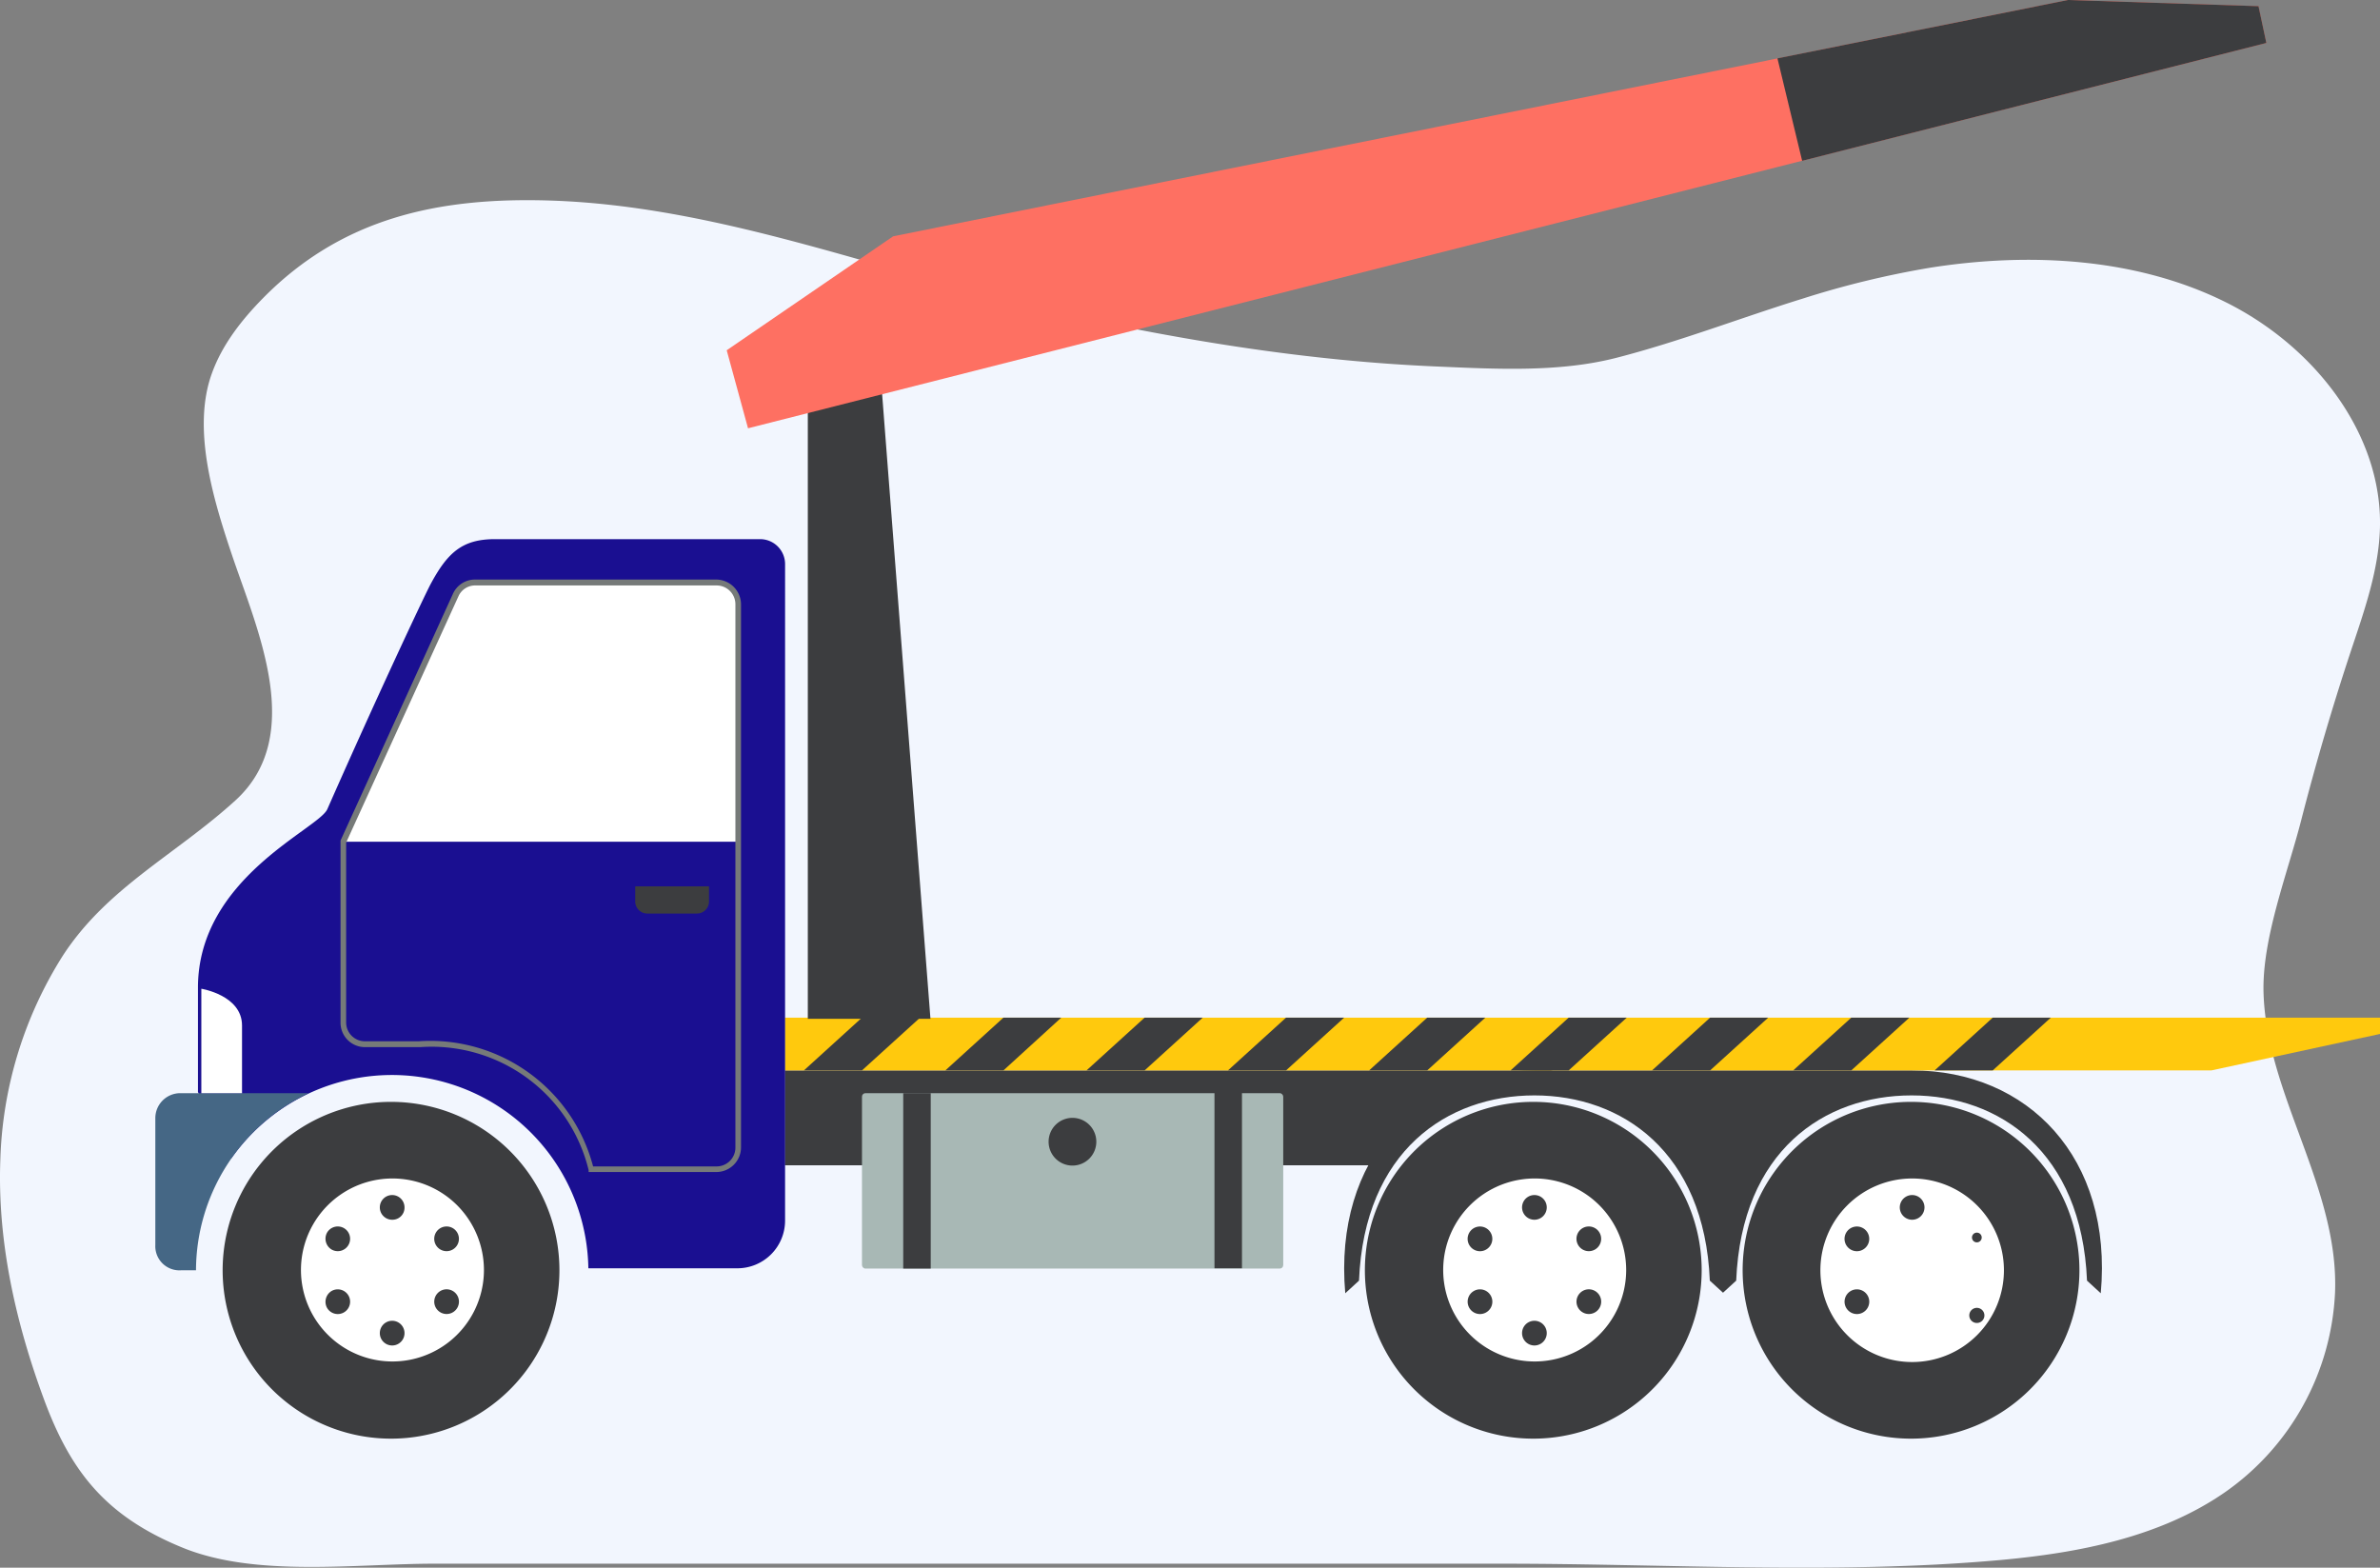 <svg xmlns="http://www.w3.org/2000/svg" width="407.425" height="268.354" viewBox="0 0 407.425 268.354">
  <rect x="0" y="0" width="407.425" height="268.354" fill="#808080" stroke="none"/>
  <g id="sobre-02" transform="translate(3.445 -74.948)">
    <path id="Trazado_119207" data-name="Trazado 119207" d="M317.661,43.043c-10.611,3.29-21.068,7.349-31.847,10.119-9.855,2.533-20.686,1.921-30.915,1.48-21.662-.928-43.126-4.4-64.223-9.06-28.91-6.4-57.629-18.423-87.5-19.344-19.21-.592-35.556,3.06-48.972,16.64-3.723,3.77-7.049,8.027-8.812,12.916-3.5,9.554.3,21.8,3.393,31.023,4.237,12.633,12.8,31.023.624,42.11-10.163,9.258-22.029,14.942-29.6,26.661A69.19,69.19,0,0,0,9.161,190.513c-.507,13.949,2.622,27.779,7.461,40.9,4.56,12.35,10.53,20.028,23.74,25.43,12.564,5.132,29.718,2.744,43.038,2.744H266.575c27.963,0,56.836,1.875,84.689-.605,13.57-1.211,27.566-3.9,38.7-11.607a44.162,44.162,0,0,0,18.872-34.214c.683-17.936-11.749-33.859-12.241-51.321-.264-9.277,4.1-20.4,6.418-29.411q3.76-14.666,8.54-29.089c2.3-6.915,4.788-13.9,4.971-21.127.4-16-11.132-30.964-26.377-38.557s-33.521-8.606-50.587-5.922a156.97,156.97,0,0,0-21.9,5.31Z" transform="translate(-12.552 83.036)" fill="#f2f6fe"/>
    <g id="Grupo_58253" data-name="Grupo 58253" transform="translate(23.136 74.948)">
      <path id="Trazado_128070" data-name="Trazado 128070" d="M142.345,39.27H77.679c-19.794,0-34.4,14.941-32.381,38.146l2.354-2.162c.913-22.2,15.086-31.709,30.027-31.709s29.114,9.609,30.027,31.709l2.258,2.066h0l2.258-2.066c.913-22.2,15.038-31.709,30.027-31.709s29.114,9.609,30.027,31.709l2.354,2.162C176.744,54.211,162.139,39.27,142.345,39.27Z" transform="translate(158.411 143.967)" fill="#3c3d3f"/>
      <path id="Trazado_128071" data-name="Trazado 128071" d="M126.263,55.509H25.18V39.27H156.674l-20.322,5.573Z" transform="translate(82.586 143.967)" fill="#3c3d3f"/>
      <path id="Trazado_128072" data-name="Trazado 128072" d="M269.384,46.422H25.18V37.39H298.258v2.787Z" transform="translate(82.586 136.815)" fill="#ffc90d"/>
      <path id="Trazado_128073" data-name="Trazado 128073" d="M62.8,69.216A28.826,28.826,0,1,1,33.976,40.39,28.826,28.826,0,0,1,62.8,69.216Z" transform="translate(6.385 148.228)" fill="#3c3d3f"/>
      <path id="Trazado_128074" data-name="Trazado 128074" d="M39.34,58.83a15.662,15.662,0,1,1-4.587-11.123A15.71,15.71,0,0,1,39.34,58.83ZM23.63,45.955a2.114,2.114,0,1,0,0,4.228,2.066,2.066,0,0,0,2.114-2.114,2.114,2.114,0,0,0-2.114-2.114ZM12.484,52.392a2.162,2.162,0,0,0,.769,2.883,2.114,2.114,0,1,0-.769-2.883Zm0,12.876a2.114,2.114,0,1,0,.769-2.883,2.162,2.162,0,0,0-.769,2.883ZM23.63,71.706a2.114,2.114,0,1,0-2.114-2.114A2.114,2.114,0,0,0,23.63,71.706Zm11.146-6.438a2.114,2.114,0,1,0-2.883.769,2.114,2.114,0,0,0,2.883-.769Zm0-12.876a2.114,2.114,0,1,0-.769,2.883A2.114,2.114,0,0,0,34.776,52.392Z" transform="translate(16.923 158.614)" fill="#fff"/>
      <path id="Trazado_128075" data-name="Trazado 128075" d="M103.5,69.216A28.826,28.826,0,1,1,74.676,40.39,28.826,28.826,0,0,1,103.5,69.216Z" transform="translate(161.222 148.228)" fill="#3c3d3f"/>
      <path id="Trazado_128076" data-name="Trazado 128076" d="M80.04,58.83a15.662,15.662,0,1,1-4.587-11.123A15.71,15.71,0,0,1,80.04,58.83ZM64.33,45.955a2.114,2.114,0,1,0,2.114,2.114,2.114,2.114,0,0,0-2.114-2.114ZM53.184,52.392a2.114,2.114,0,1,0,2.883-.769,2.114,2.114,0,0,0-2.883.769Zm0,12.876a2.114,2.114,0,1,0,.769-2.883,2.114,2.114,0,0,0-.769,2.883ZM64.33,71.706a2.114,2.114,0,1,0-2.114-2.114A2.114,2.114,0,0,0,64.33,71.706Zm11.146-6.438a2.114,2.114,0,1,0-2.883.769,2.114,2.114,0,0,0,2.883-.769Zm0-12.876a2.114,2.114,0,1,0-.769,2.883,2.114,2.114,0,0,0,.769-2.883Z" transform="translate(171.76 158.614)" fill="#fff"/>
      <path id="Trazado_128077" data-name="Trazado 128077" d="M116.962,69.216A28.826,28.826,0,1,1,88.136,40.39,28.826,28.826,0,0,1,116.962,69.216Z" transform="translate(212.428 148.228)" fill="#3c3d3f"/>
      <path id="Trazado_128078" data-name="Trazado 128078" d="M93.5,58.83A15.71,15.71,0,1,1,77.79,43.12,15.71,15.71,0,0,1,93.5,58.83ZM77.79,45.955A2.114,2.114,0,1,0,79.9,48.068a2.114,2.114,0,0,0-2.114-2.114ZM66.5,52.392a2.114,2.114,0,1,0,2.883-.769,2.114,2.114,0,0,0-2.883.769Zm0,12.876a2.114,2.114,0,1,0,.769-2.883,2.114,2.114,0,0,0-.769,2.883Zm11.146,6.438a2.312,2.312,0,1,1,.144,0Zm11.146-6.438a1.294,1.294,0,1,0,.144,0Zm0-12.876a.833.833,0,1,0,.144,0Z" transform="translate(222.966 158.614)" fill="#fff"/>
      <rect id="Rectángulo_32873" data-name="Rectángulo 32873" width="72.113" height="30.027" rx="0.59" transform="translate(120.978 187.129)" fill="#a8b8b5"/>
      <rect id="Rectángulo_32874" data-name="Rectángulo 32874" width="4.708" height="30.027" transform="translate(128.04 187.129)" fill="#3c3d3f"/>
      <rect id="Rectángulo_32875" data-name="Rectángulo 32875" width="4.708" height="30.027" transform="translate(186.029 217.108) rotate(180)" fill="#3c3d3f"/>
      <path id="Trazado_128079" data-name="Trazado 128079" d="M42.747,45.044a4.084,4.084,0,1,1-4.084-4.084,4.084,4.084,0,0,1,4.084,4.084Z" transform="translate(118.347 150.396)" fill="#3c3d3f"/>
      <path id="Trazado_128080" data-name="Trazado 128080" d="M104.777,24.616A4.276,4.276,0,0,0,100.5,20.34H55.1c-5.669,0-8.167,2.4-11.05,7.783-1.489,2.883-9.609,20.226-17.632,38.435C24.929,69.969,4.27,78.328,4.27,97.113v17.872l5.717,11.338A33.63,33.63,0,0,1,71.1,145.156H96.609a8.167,8.167,0,0,0,8.167-8.119Z" transform="translate(3.038 71.951)" fill="#1a0f91"/>
      <path id="Trazado_128081" data-name="Trazado 128081" d="M29.034,40.08h-22a4.276,4.276,0,0,0-4.276,4.276V66.071A4.132,4.132,0,0,0,7.174,70.4H9.72A33.63,33.63,0,0,1,29.034,40.08Z" transform="translate(-2.749 147.049)" fill="#456785"/>
      <path id="Trazado_128082" data-name="Trazado 128082" d="M77.047,66.234H9.45L28.667,24.052a3.7,3.7,0,0,1,3.411-2.162H73.348a3.651,3.651,0,0,1,3.7,3.7Z" transform="translate(22.744 77.848)" fill="#fff"/>
      <path id="Trazado_128083" data-name="Trazado 128083" d="M4.39,36.36V54.232h6.966V42.654C11.356,37.465,4.39,36.36,4.39,36.36Z" transform="translate(3.494 132.896)" fill="#fff"/>
      <path id="Trazado_128084" data-name="Trazado 128084" d="M73.728,123.2H51.82v-.336A27.673,27.673,0,0,0,22.995,101.82H13.578A4.18,4.18,0,0,1,9.35,97.593V66.46L28.568,24.278a4.132,4.132,0,0,1,3.843-2.5H73.68a4.276,4.276,0,0,1,4.228,4.228v92.916a4.228,4.228,0,0,1-4.18,4.276Zm-21.139-.961H73.728a3.219,3.219,0,0,0,3.219-3.219V26.008a3.219,3.219,0,0,0-3.219-3.219H32.459a3.123,3.123,0,0,0-2.931,1.874L10.311,66.8v30.8a3.219,3.219,0,0,0,3.219,3.219h9.176a28.826,28.826,0,0,1,29.883,21.427Z" transform="translate(22.363 77.429)" fill="#767a79"/>
      <path id="Trazado_128085" data-name="Trazado 128085" d="M19.85,32.71H32.485V35.3A2.066,2.066,0,0,1,30.42,37.37h-8.5A2.066,2.066,0,0,1,19.85,35.3Z" transform="translate(62.309 119.011)" fill="#3c3d3f"/>
      <path id="Trazado_128086" data-name="Trazado 128086" d="M46.995,126.908H26V17.081L38.251,13.91Z" transform="translate(85.706 47.489)" fill="#3c3d3f"/>
      <path id="Trazado_128087" data-name="Trazado 128087" d="M286.675,8.481,26.761,74.444,23.11,61.088,51.6,41.582,252.709,1.13,285.33,2.187Z" transform="translate(74.711 -1.13)" fill="#fe7062"/>
      <path id="Trazado_128088" data-name="Trazado 128088" d="M60.55,11.123l4.228,17.536L144.241,8.481,142.9,2.187,110.275,1.13Z" transform="translate(217.145 -1.13)" fill="#3c3d3f"/>
      <path id="Trazado_128089" data-name="Trazado 128089" d="M45.75,37.39H35.8L25.86,46.422H35.8Z" transform="translate(85.173 136.815)" fill="#3c3d3f"/>
      <path id="Trazado_128090" data-name="Trazado 128090" d="M50.742,37.39h-9.9L30.9,46.422h9.945Z" transform="translate(104.347 136.815)" fill="#3c3d3f"/>
      <path id="Trazado_128091" data-name="Trazado 128091" d="M55.82,37.39H45.875L35.93,46.422h9.945Z" transform="translate(123.483 136.815)" fill="#3c3d3f"/>
      <path id="Trazado_128092" data-name="Trazado 128092" d="M60.86,37.39H50.915L40.97,46.422h9.945Z" transform="translate(142.656 136.815)" fill="#3c3d3f"/>
      <path id="Trazado_128093" data-name="Trazado 128093" d="M65.89,37.39H55.945L46,46.422h9.945Z" transform="translate(161.792 136.815)" fill="#3c3d3f"/>
      <path id="Trazado_128094" data-name="Trazado 128094" d="M70.93,37.39H60.985L51.04,46.422h9.945Z" transform="translate(180.966 136.815)" fill="#3c3d3f"/>
      <path id="Trazado_128095" data-name="Trazado 128095" d="M75.97,37.39H66.025L56.08,46.422h9.945Z" transform="translate(200.14 136.815)" fill="#3c3d3f"/>
      <path id="Trazado_128096" data-name="Trazado 128096" d="M81,37.39H71.055L61.11,46.422h9.945Z" transform="translate(219.276 136.815)" fill="#3c3d3f"/>
      <path id="Trazado_128097" data-name="Trazado 128097" d="M86.04,37.39H76.095L66.15,46.422h9.945Z" transform="translate(238.449 136.815)" fill="#3c3d3f"/>
    </g>
  </g>
</svg>
